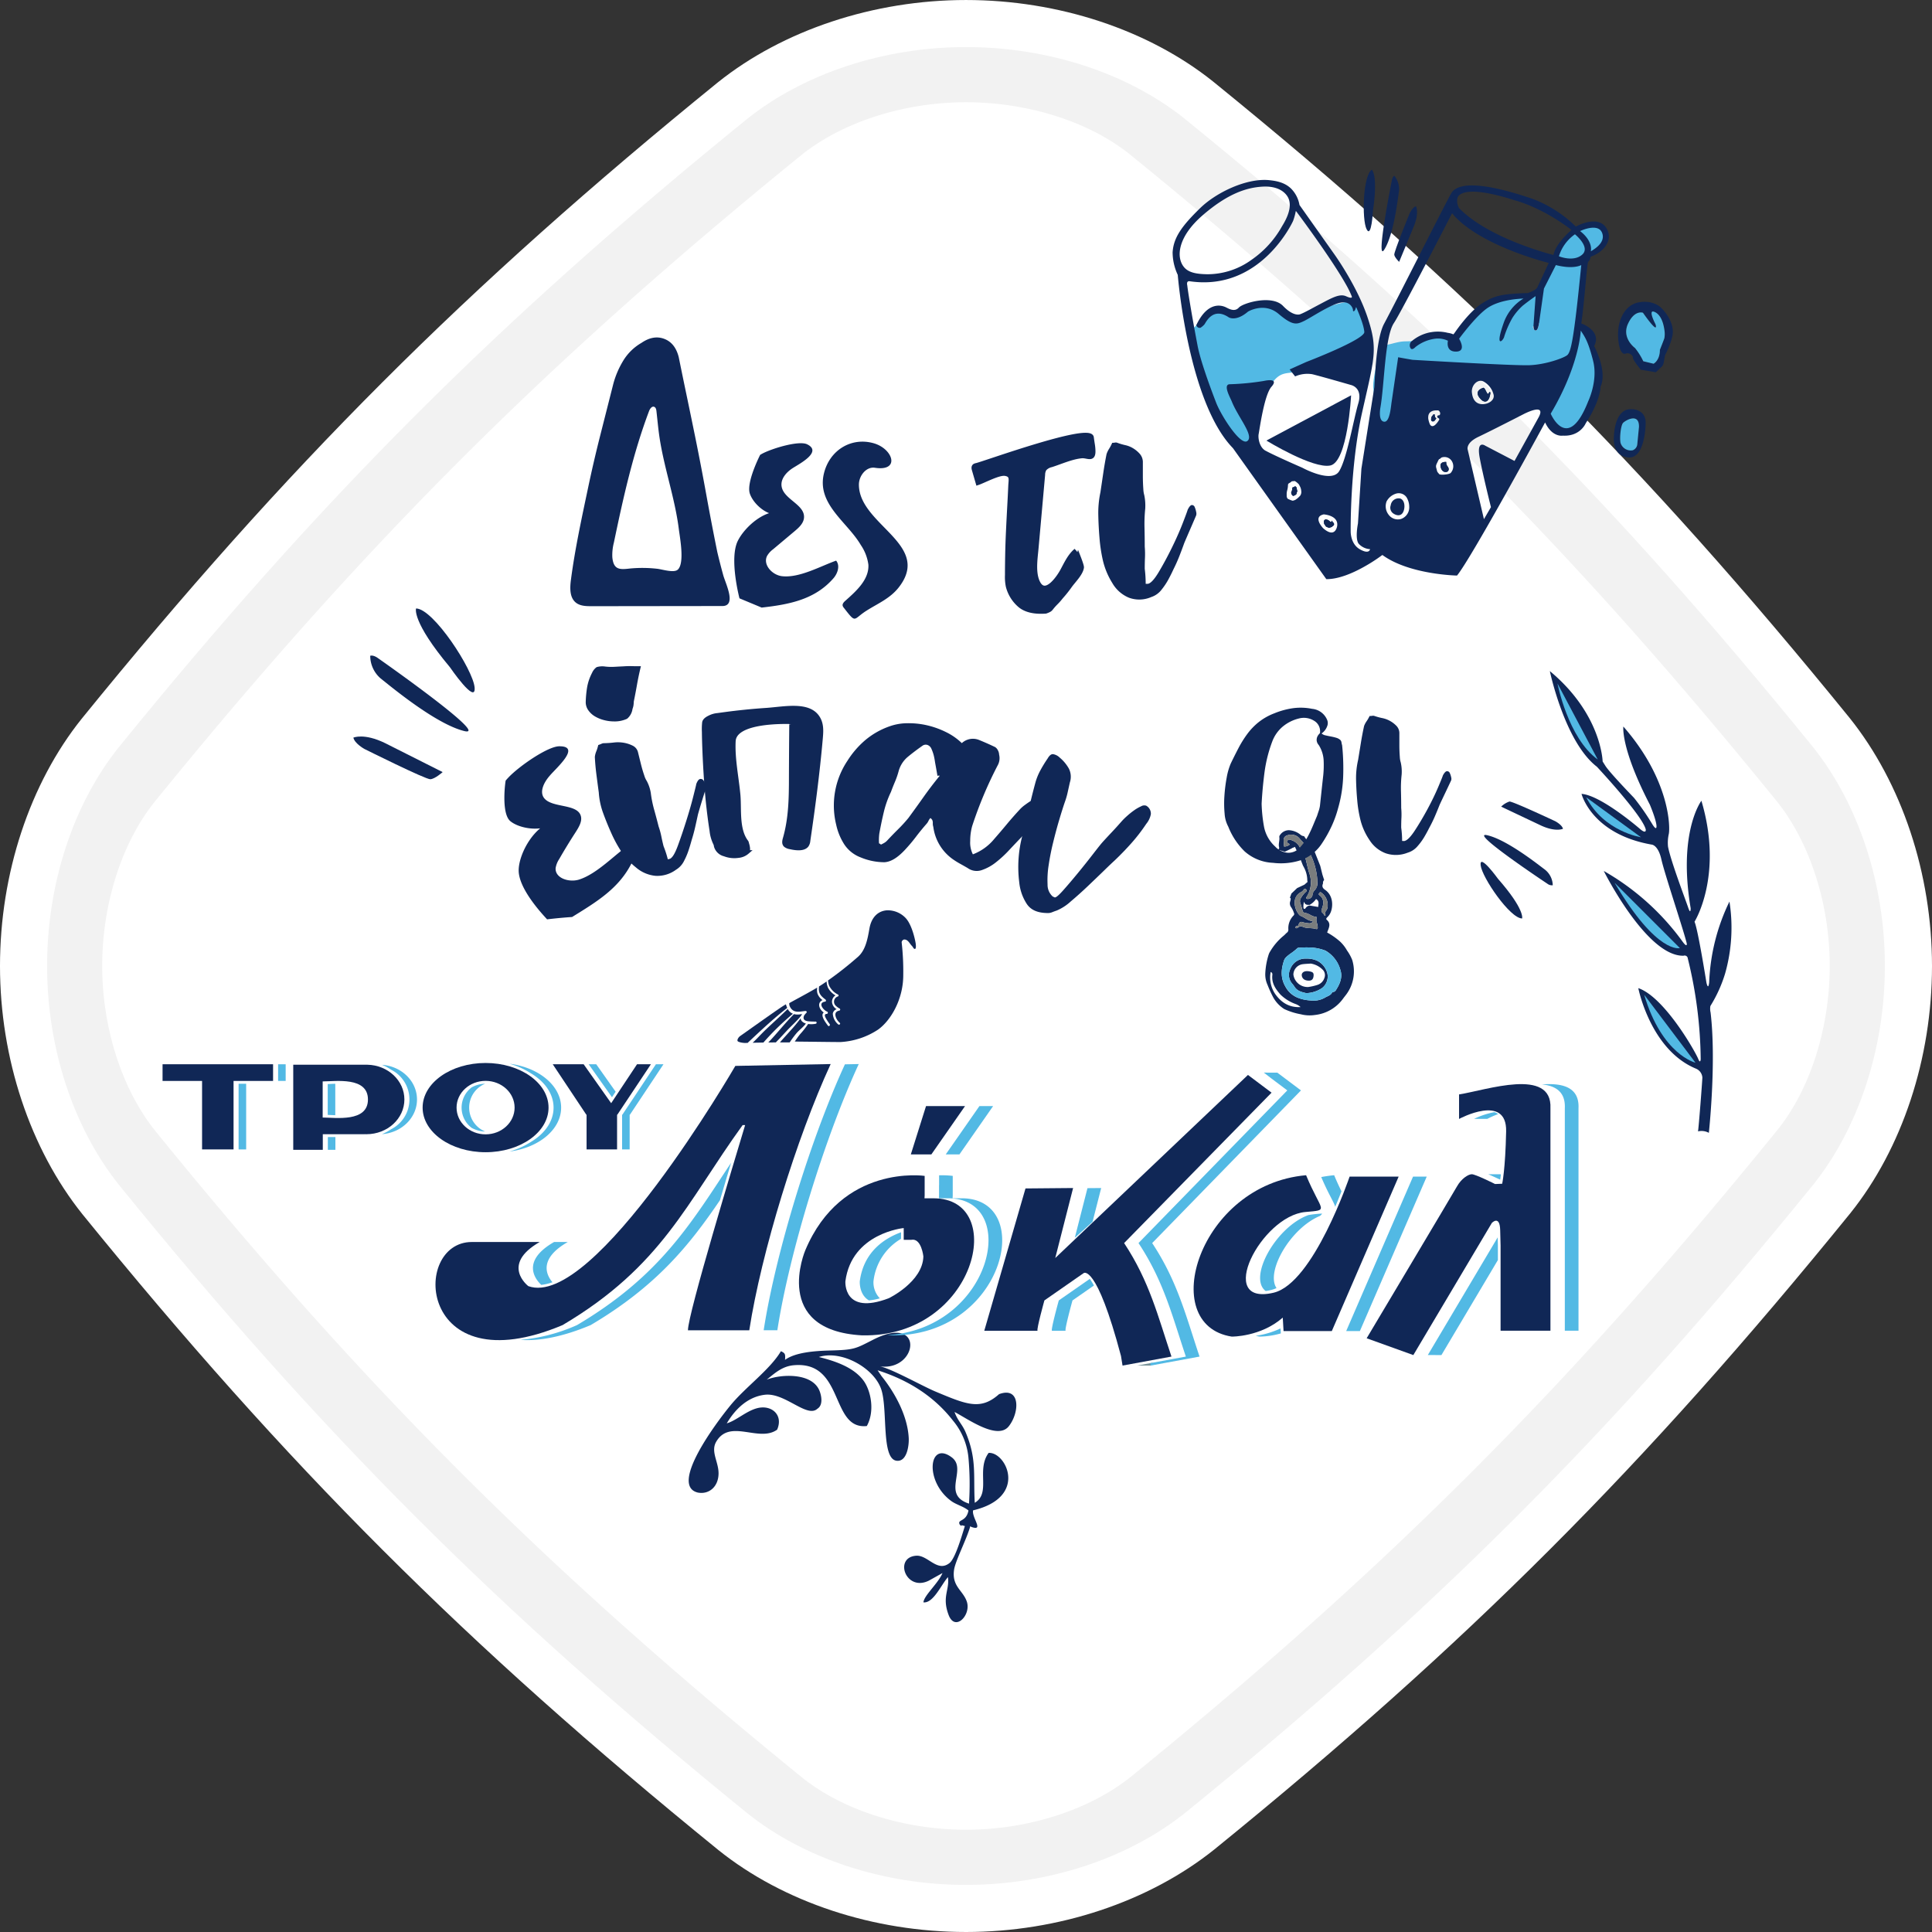 <svg xmlns="http://www.w3.org/2000/svg" width="566.64" height="566.638" viewBox="0 0 566.64 566.638">
    <rect x="0" y="0" width="566.64" height="566.638" fill="#333333" stroke="none"/>
    <g id="centered-rhombus_2"  transform="translate(-172.217 -49.12)">
        <g id="Group_12158" transform="translate(172.217 49.12)">
            <g id="Group_12157">
                <g id="Group_12156">
                    <path id="Path_4442" d="M455.53,615.758c-27.1,0-53.519-8.747-72.536-23.972-74.166-60.231-126.521-112.548-186.6-186.541-15.355-19.169-24.178-45.717-24.178-72.806s8.733-53.526,23.96-72.521C256.4,185.738,308.717,133.391,382.731,73.3c19.146-15.339,45.725-24.176,72.8-24.176s53.51,8.724,72.528,23.951C602.269,133.323,654.6,185.663,714.665,259.648c15.347,19.146,24.192,45.7,24.192,72.792s-8.732,53.518-23.973,72.528c-60.193,74.151-112.5,126.5-186.547,186.608-19.161,15.339-45.725,24.183-72.806,24.183Z" transform="translate(-172.217 -49.12)" fill="#fff"/>
                </g>
            </g>
            <path id="Path_4443" d="M453.827,600.249c-24.1,0-47.474-7.681-64.151-21.037-73.218-59.435-124.868-111.09-184.151-184.13-13.463-16.765-21.2-40.251-21.2-64.345,0-24.109,7.666-47.474,21.014-64.141,59.428-73.2,111.068-124.861,184.138-184.175,16.788-13.455,40.265-21.2,64.352-21.2,24.116,0,47.473,7.674,64.171,21.038,73.2,59.442,124.838,111.075,184.145,184.129,13.463,16.788,21.189,40.259,21.189,64.353s-7.675,47.466-21.023,64.149C642.919,468.045,591.286,519.7,518.2,579.046c-16.788,13.44-40.258,21.2-64.374,21.2Z" transform="translate(-170.514 -47.418)" fill="#f2f2f2"/>
            <path id="Path_4444" d="M451.833,582.066c-18.011,0-35.919-5.655-47.866-15.154-75.534-61.323-128.826-114.583-189.959-189.866v-.016c-9.705-12.1-15.517-30.162-15.517-48.289s5.725-36.076,15.281-48.016h-.016c61.3-75.447,114.536-128.7,189.787-189.818,12.1-9.713,30.17-15.5,48.29-15.5,18.019,0,35.863,5.616,47.8,15.077,75.6,61.384,128.89,114.662,190.022,189.959,9.722,12.112,15.51,30.17,15.51,48.3,0,18.064-5.663,35.934-15.148,47.85l.047-.048-.047.048a.532.532,0,0,1-.119.148c-61.243,75.432-114.456,128.678-189.739,189.818-12.127,9.721-30.185,15.509-48.329,15.509Z" transform="translate(-168.52 -45.421)" fill="#fff"/>
        </g>
        <g id="Group_12159" transform="translate(516.115 98.882)">
            <path id="Path_4445" d="M534.3,149.077c-.309,4.46-.625,8.617-.782,13.05-.129,3.651.185,4.1-3.289,6.428-3.989,2.676-5.459-1.331-4.8-4.581.027-.138.068-8.3-.069-8.818-.5-1.872,1.274-9.79,2.571-11.891.785-1.27,1.188-1.008,2.927-1.475,3.634-.973,3.452-.5,6.708-.8,2.425-.221,4.792-1.541,7.215-1.47,2.043.058,4.5,1.783,5.837-.485.854-1.452.444-1.808,2.324-3.438,1.4-1.214,3.48-4.435,5-5.195a8.409,8.409,0,0,1,2.822-1.211c2.609-.582,4.606-2.1,7.247-1.111.686.254,5.078-.787,5.822-1.926.526-.8,1.266-.812,1.894-2.819.984-3.155.452-3.626,2.509-6.884.935-1.482,1.58-3.323,3.038-4.926.679-.748,2.318-2.779,3.283-3.116a18.011,18.011,0,0,1,3.171-1.383c3.31-.889,5.353.46,5.844,3.844.407,2.81-7.306,3.98-6.447,8.433.315,1.646-1.177,12.425-1.77,14.427-.811,2.727.21,2.317,1.968,4.409,1.856,2.214,4.184,9.56,4.038,12.216-.333,6.061-.4,9.2-4.338,14.09-1.647,2.041-3.465,2.441-5.988,2.973-1.146.242-4.028-2.2-4.445-3.76-1.093-4.08-1.031-6.426-6.261-5.363-2.466.5-7.821,2.889-10.137,3.962-.137.062-2.724,1.069-2.562.751,1.81-3.558,6.03-4.079,5.989-6.047-.051-2.481-1.981-3.711-4.06-5.011-3.5-2.194-11.331.333-15.084.937-3.781.606-7.636-1.664-10.706-3.623-.144-.09.529-.2.528-.183" transform="translate(-466.433 -90.771)" fill="#52b9e4" fill-rule="evenodd"/>
            <path id="Path_4446" d="M494.356,152.872c.582,5.174,1.716,7.782,2.726,12.476.478,2.216-1.7,6.915-3.477,6.145-2.824-1.23-4.794-5.012-5.679-7.838-1.186-3.787-2.949-5.125-4.2-8.222-1.8-4.429-2.885-10.308-4.618-14.42-.583-1.383-1.1-5.425.235-6.731,2.408-2.354,2.053-3.146,5.572-4.088,4.635-1.242,3.041-.068,5.877-.391,1.776-.205,5.717-1.832,7.7-1.907,1.729-.066,1.646-.561,3.589.18,2.578.983,4.669,3.223,6.673,3.6.911.172,4.9-1.158,5.7-1.7,2.288-1.518,7.76-2.931,10.6-3.369,3.017-.465,3.494,3.463,4.556,5.254.8,1.345,1.056,7.743-.319,8.558a44.719,44.719,0,0,1-4.94,1.98c-1.924,1.351,2.124,2.553-3.2,2.061-2.774-.253-9.234,2.247-12.084,2.852-2.434.513-4.4-.083-6.7,3.048-.536.73-6.664,1.045-7.041,1.5,0,0-1,.773-.978,1.013" transform="translate(-473.016 -87.983)" fill="#52b9e4" fill-rule="evenodd"/>
            <path id="Path_4447" d="M588.281,137.517h0c.436,5.372,2.206,4.378,2.206,4.378,1.1-.384,2.2.61,2.11,1.207s2.311,3.525,2.311,3.525l4.4.757,1.843-1.74c.7-.791.544-2.67,1.037-3.625a22.241,22.241,0,0,0,2-5.311c.861-4.473-3.408-8.319-3.408-8.319-.287-.284-2.463-2.24-6.484-1.51s-6.435,5.27-6.01,10.638m2.862-4.321c1.913-4.2,4.4-3.272,4.4-3.272,4.935,7,3.678,3.362,3.678,3.362-2.1-4.157-.675-3.718-.675-3.718s2.572.25,3.29,5.416a7.3,7.3,0,0,1,0,2.369c-.091.362-1.323,3.443-1.323,3.443,0,3.136-1.848,4.079-1.848,4.079l-3.021-.727a19.247,19.247,0,0,0-2.426-3.882S589.24,137.39,591.143,133.2Z" transform="translate(-457.574 -87.962)" fill="#102756" fill-rule="evenodd"/>
            <path id="Path_4448" d="M587.19,162.211h0s-.809,5.786,4.209,6.266,5.089-10.03,5.089-10.03c.066-4.231-4.091-4.117-4.091-4.117-5.109-.318-5.207,7.881-5.207,7.881m2.661-3.855c.647-.716,4.746-3.122,4.678,1.136l-.5,5.137a2.065,2.065,0,0,1-1.341,1.736,3.123,3.123,0,0,1-3.573-2.181C588.814,162.637,589.212,159.064,589.851,158.357Z" transform="translate(-457.728 -84.078)" fill="#102756" fill-rule="evenodd"/>
            <path id="Path_4449" d="M537.065,102.143s1,1.816-.549,5.7l-4.384,10.617s-1.312-1.259-1.433-2.085,4.5-12.126,4.5-12.126.829-1.807,1.862-2.11" transform="translate(-465.671 -91.42)" fill="#102756" fill-rule="evenodd"/>
            <path id="Path_4450" d="M531.166,94.328a5.936,5.936,0,0,1,1.379,4.429c-.358,2.507-1.547,12.793-4.286,17.168s2.215-20.376,2.215-20.376.148-.964.691-1.222" transform="translate(-466.13 -92.52)" fill="#102756" fill-rule="evenodd"/>
            <path id="Path_4451" d="M525.226,92.743s1.89,1.47.326,12.085c0,0-.423,8.236-1.863,5.378s-1.085-15.8,1.536-17.463" transform="translate(-466.775 -92.743)" fill="#102756" fill-rule="evenodd"/>
            <path id="Path_4452" d="M568.172,132.1l-1.8,1.118c-.047.463.413,1.263.974,1.084s.83-2.2.83-2.2" transform="translate(-460.652 -87.204)" fill="#fff" fill-rule="evenodd"/>
            <path id="Path_4453" d="M553.309,152.419s1.987,1.835,2.564-1.952c0,0-.021-.959-.485-.047s-.931-1.619-1.573-1.6c0,0-3.422.872-.506,3.6" transform="translate(-462.654 -84.852)" fill="#fff" fill-rule="evenodd"/>
            <path id="Path_4454" d="M540.188,157.007c-.089.548.268.787.642.708s.277-.115.674-.578-.062-.364-.154-.671a3.189,3.189,0,0,1-.128-.679.069.069,0,0,1,0,.021.442.442,0,0,1-.022-.1c-.035-.168-.075-.04-.267-.024s-.06.035-.363.374-.3.4-.379.948" transform="translate(-464.337 -83.895)" fill="#fff" fill-rule="evenodd"/>
            <path id="Path_4455" d="M542.6,169.17c.235,1.452,1.118,1.793,1.759,1.653s.862-.919.325-1.595a1.824,1.824,0,0,1-.413-1.335s-1.9-.184-1.671,1.276" transform="translate(-463.998 -82.169)" fill="#fff" fill-rule="evenodd"/>
            <path id="Path_4456" d="M529.807,179.331a2.49,2.49,0,0,0,.662,2.317c1.01.738,2.315.94,2.975-.3s.314-.948-.1-1.4a1.227,1.227,0,0,1-.245-1.555c.311-.73.432-1.266-.232-1.344,0,0-4.144-.372-3.056,2.285" transform="translate(-465.822 -80.882)" fill="#fff" fill-rule="evenodd"/>
            <path id="Path_4457" d="M512.616,183.43c.05.509.049.535.287.849s.138.386.478.559a4.442,4.442,0,0,0,.662.262s-.026.129.44-.076.221.038.554-.258.505-.342.521-.521a.737.737,0,0,0-.065-.524c-.1-.141-.126-.04-.233-.181a.6.6,0,0,1-.143-.226l-.1-.311c-.043.153-.336.481-.384.449s-.323-.245-.554-.435a1.752,1.752,0,0,0-.909-.352c-.143.027-.2-.018-.342.181s-.266.076-.214.584" transform="translate(-468.217 -80.09)" fill="#fff" fill-rule="evenodd"/>
            <path id="Path_4458" d="M504.209,175.923a1.149,1.149,0,0,0,.345.892c.274.31.324.086.542.052s.2-.08.486-.282.17-.488.33-.762.006-.367-.076-.994-.367-.489-.475-.72a1.13,1.13,0,0,1-.505.31c-.359.12-.253.024-.325.283s0,.171-.046.469a4.244,4.244,0,0,1-.275.751" transform="translate(-469.4 -81.293)" fill="#fff" fill-rule="evenodd"/>
            <path id="Path_4459" d="M553.309,152.419s1.987,1.835,2.564-1.952c0,0-.021-.959-.485-.047s-.931-1.619-1.573-1.6c0,0-3.422.872-.506,3.6" transform="translate(-462.654 -84.852)" fill="#102756" fill-rule="evenodd"/>
            <path id="Path_4460" d="M540.188,157.007c-.089.548.268.787.642.708s.277-.115.674-.578-.062-.364-.154-.671a3.189,3.189,0,0,1-.128-.679.069.069,0,0,1,0,.021.442.442,0,0,1-.022-.1c-.035-.168-.075-.04-.267-.024s-.06.035-.363.374-.3.4-.379.948" transform="translate(-464.337 -83.895)" fill="#102756" fill-rule="evenodd"/>
            <path id="Path_4461" d="M542.6,169.17c.235,1.452,1.118,1.793,1.759,1.653s.862-.919.325-1.595a1.824,1.824,0,0,1-.413-1.335s-1.9-.184-1.671,1.276" transform="translate(-463.998 -82.169)" fill="#102756" fill-rule="evenodd"/>
            <path id="Path_4462" d="M512.616,183.43c.05.509.049.535.287.849s.138.386.478.559a4.442,4.442,0,0,0,.662.262s-.026.129.44-.076.221.038.554-.258.505-.342.521-.521a.737.737,0,0,0-.065-.524c-.1-.141-.126-.04-.233-.181a.6.6,0,0,1-.143-.226l-.1-.311c-.043.153-.336.481-.384.449s-.323-.245-.554-.435a1.752,1.752,0,0,0-.909-.352c-.143.027-.2-.018-.342.181s-.266.076-.214.584" transform="translate(-468.217 -80.09)" fill="#102756" fill-rule="evenodd"/>
            <path id="Path_4463" d="M504.209,175.923a1.149,1.149,0,0,0,.345.892c.274.31.324.086.542.052s.2-.08.486-.282.17-.488.33-.762.006-.367-.076-.994-.367-.489-.475-.72a1.13,1.13,0,0,1-.505.31c-.359.12-.253.024-.325.283s0,.171-.046.469a4.244,4.244,0,0,1-.275.751" transform="translate(-469.4 -81.293)" fill="#102756" fill-rule="evenodd"/>
            <path id="Path_4464" d="M504.854,174.419c-.359.121-.253.023-.324.287s0,.167-.047.464a4.258,4.258,0,0,1-.275.752,1.137,1.137,0,0,0,.349.891c.27.315.322.091.537.054s.2-.081.486-.283.17-.488.329-.762.007-.366-.075-.992-.367-.489-.475-.721a1.064,1.064,0,0,1-.505.31" transform="translate(-469.4 -81.293)" fill="#102756" fill-rule="evenodd"/>
            <path id="Path_4465" d="M515.122,183.314l-.1-.31c-.044.151-.338.481-.387.445a6.406,6.406,0,0,1-.548-.435,1.86,1.86,0,0,0-.913-.35c-.148.032-.2-.016-.348.184s-.261.075-.213.586.051.53.29.84.133.387.477.561a3.926,3.926,0,0,0,.658.265s-.022.128.441-.074.225.035.557-.262.5-.338.522-.524a.741.741,0,0,0-.07-.518c-.1-.144-.125-.042-.234-.185a.568.568,0,0,1-.135-.222" transform="translate(-468.217 -80.09)" fill="#102756" fill-rule="evenodd"/>
            <path id="Path_4466" d="M601.019,109.659h0c-2.482-4.336-9.045-.592-9.045-.592a36.351,36.351,0,0,0-12.657-8.122c-16.847-5.745-22.3-4.2-23.83-1.735-1.2,1.912-15.675,30.755-19.754,38.365-2.019,3.773-2.552,12.721-2.852,18.556l-3.8,23.959-1.008,16.054s-.921,4.417.2,5.923a4.894,4.894,0,0,0,3.348,1.608s-.168,1.638-2.982.041-2.7-5.259-2.7-5.259-.251-18.865,3.357-34.907,4.7-18.5,1.592-27.856-9.836-18.645-9.836-18.645L510.923,102.73a8.993,8.993,0,0,0-2.461-4.8c-1.963-1.918-4.582-2.287-6.4-2.478-6.537-.675-15.459,3.52-20.25,8.18-5.369,5.23-7.829,8.626-8.1,12.991a15.739,15.739,0,0,0,1.508,6.608s2.969,37.266,16.189,50.82l27.382,38.417c3.547.039,7.65-1.729,10.877-3.516a48.812,48.812,0,0,0,5.567-3.576c7.9,5.789,21.89,6.038,21.89,6.038,4.278-5.2,25.831-44.9,25.831-44.9l.083.157c2.079,4.278,5.1,3.707,5.1,3.707,5.167.287,6.747-3.647,6.747-3.647,4.436-6.831,4.337-10.723,4.337-10.723,2.1-4.549-1.868-11.894-1.868-11.894,2.341-4.583-3.779-6.636-3.779-6.636.945-6.346,1.768-19.1,2.091-18.126a2.907,2.907,0,0,0,.655-1.467c3.22-1.024,6.84-4.485,4.7-8.235m-118.507-3.9h0c7.371-6.38,12.849-8.082,17.337-8.387,4.822-.33,6.811,1.685,7.561,2.889.9,1.436,1.287,4.067-1.579,8.663a29.244,29.244,0,0,1-8.981,9.895,22.049,22.049,0,0,1-12.972,4.233c-3.011-.056-5.49-.406-6.875-2.151C474.64,117.935,475.312,111.992,482.512,105.756Zm28.937,80.976h0a1.917,1.917,0,0,1-.269,1.19,6.375,6.375,0,0,1-1.453,1.283,3,3,0,0,1-.817.267,7.5,7.5,0,0,1-1.452-.586,1.33,1.33,0,0,1-.283-1.02,4,4,0,0,1,.141-1.441,6.2,6.2,0,0,0,.228-1.538c.05-.325.009-.384.537-.675s.4-.422.725-.448l.734-.07a5.065,5.065,0,0,1,1.181.958c.138.2.458.867.458.867A3.493,3.493,0,0,1,511.449,186.733Zm-10.475-11.927h0c2.879,1.564,10.768,4.987,10.768,4.987s8.53,4.685,10.806,1.038,4.224-15.188,5.621-19.9-2.182-5.409-2.182-5.409-8.914-2.578-11.354-3.158a8.959,8.959,0,0,0-4.992.649l-1.611-2.042,4.883-2.194s17.155-6.569,17.022-8.788-2.066-6.529-2.3-7.1-.162.558-.632.918-.391-.335-.391-.335a2.731,2.731,0,0,0-2.975-2.165c-2.684-.034-9.244,4.434-11.379,5.457s-3.29,1.461-7.477-2.091-8.955-.664-8.955-.664c-3.585,3.064-5.677,1.668-5.677,1.668-4.663-3.128-6.679,1.526-7.093,2.066a5.3,5.3,0,0,1-1.148.989.945.945,0,0,1-.893-.177,1.219,1.219,0,0,1-.368-.57c3.5-7.393,7.765-5.72,8.807-5.183s2.545,1.295,3.7.007,9.654-3.876,12.937-.47,5.134,2.4,5.134,2.4c1.336-.522,3.491-1.758,5.731-2.932,3.432-1.808,5.739-3.144,7.628-2.3,2.208,1,1.639-.047,1.639-.047a26.263,26.263,0,0,0-1.645-3.364c-4.38-7.824-14.455-21.279-14.455-21.279s-.354-.546-.34-.03a17.1,17.1,0,0,1-.737,2.624s-9.348,20.738-30.275,17.7c-1.229-.185-.721,1.263-.737,1.389s.78,5.838,3,17.512c.809,4.235,3.412,11.447,5.437,16.7,1.425,3.705,7.131,12.711,9.141,11.26,2.107-1.527-2.692-6.936-4.55-11.611-.473-1.181-2.734-5.093-.505-5.052a76.04,76.04,0,0,0,9.873-.957c1.34-.3,4.378-.7,2.253,1.719s-3.5,12.679-3.734,13.812S499.129,173.8,500.973,174.805Zm21.014,21.974h0s-.443,3.95-4.092.793c0,0-3.266-3.347.134-4.094C518.029,193.478,522.347,193.723,521.988,196.779Zm35.253-95.993h0s.208-4.748,16.773.564c0,0,7.61,1.826,16.53,8.58l.116.116-.147.2s-4.492,3.772-5.1,7.15c0,0-18.752-4.607-27.668-13.718A4.1,4.1,0,0,1,557.24,100.786Zm-14.131,90.55h0a3.59,3.59,0,0,1-2.382,3.479,3.358,3.358,0,0,1-3.695-1.278,4.011,4.011,0,0,1-.571-3.853,4.7,4.7,0,0,1,2.641-2.248,2.775,2.775,0,0,1,3.219,1.036A5.35,5.35,0,0,1,543.109,191.337Zm12.246-10.124h0c-.183.472-2.125.681-2.873.608s-.574-.2-.909-.548-.293-.568-.527-1.37.081-1.156.481-2.043.443-.408.963-1.016a2.527,2.527,0,0,1,3.055.931A2.885,2.885,0,0,1,555.355,181.213Zm-3.6-16.8h0c.443.062.5-.6.367-.857s-.285-.691-.937-.57c0,0-3.827-.351-2.035,4.037,0,0,.773,1.915,2.725-1.262,0,0,.219-.34-.312-.559A.407.407,0,0,1,551.755,164.417Zm29.38.456h0l-7.151,12.94-8.612-4.491s-2.58-1.792-1.606,3.508c.983,5.316,3.306,14.528,3.306,14.528l-2.057,3.527-4.748-20.333s-.761-1.965,3.145-3.82,13.211-6.638,13.211-6.638S583.322,160.561,581.135,164.873Zm-19.65-7.174h0c.149,1.717.9,3.267,2.758,3.448s3.973-1.052,3.617-2.734a6.075,6.075,0,0,0-2.9-3.861C563.342,153.607,561.293,155.46,561.485,157.7Zm35.546-9.285h0c-1.5-5.817-2.385-6.914-3.618-8.835,0,0-.335,10.065-8.815,24.371,0,0,5,11.7,11-3.643C595.6,160.307,598.538,154.23,597.031,148.414Zm-7.662-1.576h0c-1.111.835-6.232,2.711-11.023,2.894s-34.258-1.579-34.258-1.579-2.74-.461-4.229-.759l-1.953,13.338c-.2,1.389-.531,5.681-2.111,5.575-1.873-.115-1.165-4.028-1.165-4.028,1.217-6.752,1.281-20.885,3.986-24.921,2.142-3.188,17.055-32.2,17.055-32.2,7.846,9.554,28.353,14.577,28.353,14.577l-3.042,6.517a5.768,5.768,0,0,1-.412.829c-.438.686-2.662,1.493-2.662,1.493l-1.712.05c-5.963.308-8.05.664-11.7,2.958-3.5,2.2-7.194,7.361-8.139,8.747l-.307.358a5.815,5.815,0,0,0-1.628-.446,11.909,11.909,0,0,0-10.441,2.316,1.619,1.619,0,0,0-.448,2.239c.228.327.688.341,1.437-.427a11.789,11.789,0,0,1,5.847-2.424,6.739,6.739,0,0,1,3.642.619s-.8,3.226,2.4,3.177.869-3.768.869-3.768,5-6.836,8.471-9.113c3.889-2.556,10.016-2.633,10.415-2.685a13.666,13.666,0,0,0-5.648,6.71c-2.993,8.257-.242,5.713.013,4.41a28.327,28.327,0,0,1,2.386-5.439,17.317,17.317,0,0,1,3.008-3.567c2.043-1.631,3.8-2.815,3.8-2.815l-.614,8.48c-.074,1.226.249,1.7.813,1.522s.826-2.2.826-2.2l1.422-10.034,3.493-6.88.148.041c5.114,1.27,7.3-.039,7.3-.039C591.35,142.883,590.484,146,589.369,146.837Zm4.44-29.517h0c2.579-2.213-2.1-5.984-2.1-5.984a12.217,12.217,0,0,0-4.7,6.446S591.229,119.533,593.808,117.32Zm2.554-1s.809-2.842-3.141-5.931c0,0,5.232-2.529,6.442.51S596.847,115.98,596.363,116.318Z" transform="translate(-473.692 -92.371)" fill="#102756" fill-rule="evenodd"/>
            <path id="Path_4467" d="M555.874,150.467s-.026-.956-.485-.046-.93-1.62-1.573-1.6c0,0-3.421.87-.507,3.6,0,0,1.987,1.835,2.564-1.952" transform="translate(-462.654 -84.852)" fill="#102756" fill-rule="evenodd"/>
            <path id="Path_4468" d="M532.562,177.292a2.34,2.34,0,0,0-2.765,2.01,2.051,2.051,0,0,0,.662,2.318c1.011.738,2.32.94,2.97-.3s.59-3.548-.867-4.024" transform="translate(-465.812 -80.855)" fill="#102756" fill-rule="evenodd"/>
            <path id="Path_4469" d="M541.219,155.787l0,.019a.283.283,0,0,1-.026-.1c-.035-.168-.072-.04-.268-.024s-.056.035-.358.372-.3.4-.382.95.269.787.642.708.278-.122.673-.578c.4-.476-.058-.365-.155-.67a3.6,3.6,0,0,1-.128-.68" transform="translate(-464.337 -83.895)" fill="#102756" fill-rule="evenodd"/>
            <path id="Path_4470" d="M544.274,167.894s-1.9-.184-1.671,1.276,1.124,1.792,1.758,1.653.867-.922.325-1.594a1.829,1.829,0,0,1-.412-1.336" transform="translate(-463.998 -82.169)" fill="#102756" fill-rule="evenodd"/>
            <path id="Path_4471" d="M497.823,164.031l24.844-13.269s-1,19.5-6.083,20.577-18.76-7.309-18.76-7.309" transform="translate(-470.297 -84.579)" fill="#102756" fill-rule="evenodd"/>
            <path id="Path_4472" d="M593.8,164.3l.5-5.137c.068-4.258-4.031-1.853-4.678-1.136s-1.037,4.28-.732,5.828a3.123,3.123,0,0,0,3.573,2.181A2.065,2.065,0,0,0,593.8,164.3" transform="translate(-457.497 -83.744)" fill="#52b9e4" fill-rule="evenodd"/>
            <path id="Path_4473" d="M595.345,143.8l3.021.727s1.851-.943,1.848-4.079c0,0,1.232-3.081,1.323-3.443a7.305,7.305,0,0,0,0-2.369c-.717-5.166-3.29-5.416-3.29-5.416s-1.421-.439.675,3.718c0,0,1.257,3.639-3.678-3.362,0,0-2.487-.932-4.4,3.272s2.072,7.071,2.072,7.071a19.248,19.248,0,0,1,2.426,3.882" transform="translate(-457.279 -87.612)" fill="#52b9e4" fill-rule="evenodd"/>
        </g>
        <path id="Path_4474" d="M431.887,448.495l.151.148c.014.007.1.07.116.076,3.94,1.434.054-2.781.55-4.846,16.293-3.877,9.649-17.217,4.551-16.845-3.679,4.987.759,11.771-4.063,14.63-.464-8.057.671-12.776-2.7-20.73-1-2.346-2.281-3.274-3.238-5.909,3.789,1.943,12.6,8.4,15.923,4.183,3.221-4.088,3.424-11.748-2.862-9.405-5.413,4.815-9.49,3.065-18.637-.762-3.862-1.616-12.933-6.729-16.272-7.384,11.174,1.426,13.125-15.52-1.945-7.863-5.226,2.653-5.462,3.023-12.639,3.2-4.753.12-10.27.573-13.267,2.737a.5.5,0,0,1,.009-.275,1.054,1.054,0,0,0,.014-.271c.041-1.17-.086-1.443-1.238-1.984-3.208,5.4-10.39,10.53-14.751,15.822-4.05,4.915-18.083,23.567-9.643,25.638,3.278.639,6.093-1.689,6.1-5.653,0-3.373-2.362-6.36-.7-9.231,4-6.909,12.526.275,17.875-3.556,1.915-4.347-1.673-7.4-5.863-6.3-3.223.845-6.066,3.606-8.9,4.442,2.47-4.186,6.156-7.776,11.144-8.382,5.905-.716,12.38,6.945,15.444,4.093,1.732-1.083,1.173-3.845.618-5.234-2.2-5.5-11.559-4.879-15.5-3.283,2.356-1.881,4.513-3.938,7.98-4.241,14.894-1.3,10.606,18.979,21.385,17.834,2.442-4.4,1.175-10.491-1.027-13.4-2.812-3.715-7.874-5.574-13.036-6.841,6.688-2.161,16.421,3.327,18.366,9.7,1.849,6.057-.066,20.074,4.38,20.714,3.1.449,3.715-4.481,3.612-6.617-.317-6.487-4.008-13.285-7.994-18.221l-1.135-1.681c9.794,3.105,17,8.214,22.066,14.707a19.88,19.88,0,0,1,4.571,10.845,86.068,86.068,0,0,1,.165,13.555c-8.222-2.694-.386-10.062-5.043-13.563-6.736-5.067-8.139,7-.136,12.814,1.5,1.085,3.659,1.587,5.023,2.767-.655,3.48-3.369,2.477-2.561,4.126,1.263,1.135-.11.019.8.246.035.007.162.03.193.039l.519.145c-.8,2.48-2.761,9.471-4.506,10.847-3.626,2.861-6.337-2.4-9.788-2.145-6.632.5-3.027,10.673,3.745,7.3l3.98-2.22c-1.233,3.032-5.429,6.565-5.588,8.6,2.888.317,5.213-5.167,7.187-7.4.541,3.768-1.845,5.767.222,11.154,1.884,4.905,6.663-.041,5.308-4-1.13-3.308-4.475-4.454-3.723-9.361.407-2.652,3.71-8.976,4.766-12.776" transform="translate(24.917 48.22)" fill="#102756" fill-rule="evenodd"/>
        <g id="Group_12160" transform="translate(275.856 227.575)">
            <path id="Path_4475" d="M263.071,238.819s3.1-1.417,9.3,1.6l16.886,8.505s-2.228,2-3.6,2.094-19.351-8.884-19.351-8.884-2.864-1.587-3.234-3.318" transform="translate(-263.071 -200.928)" fill="#102756" fill-rule="evenodd"/>
            <path id="Path_4476" d="M267.41,217.731a8.762,8.762,0,0,0,3.078,6.673c3.217,2.54,16.053,13.259,24.407,15.386s-25.245-21.382-25.245-21.382-1.25-.967-2.239-.678" transform="translate(-262.461 -203.856)" fill="#102756" fill-rule="evenodd"/>
            <path id="Path_4477" d="M279.2,205.561s-1.391,3.693,9.935,17.244c0,0,7.676,11.2,7.238,5.948s-12.062-23.105-17.172-23.192" transform="translate(-260.81 -205.561)" fill="#102756" fill-rule="evenodd"/>
        </g>
        <g id="Group_12161" transform="translate(219.895 316.092)">
            <path id="Path_4478" d="M306,403.6c5.4.379,12.218-.8,20.625-4.336,19.218-11.367,28.888-23.328,37.928-36.639,1.153-3.9,2.268-7.647,3.261-10.969-11.831,17.849-20.853,33.2-45.2,47.608A52.009,52.009,0,0,1,306,403.6m9.418-16.907c-1.786-2.108-4.147-6.841,4.491-11.8H315.9c-9.954,5.717-5.3,11.132-3.759,12.573A13.565,13.565,0,0,0,315.422,386.693ZM405.254,322.7l-4.052.079c-9.961,21.588-20.329,55.266-23.834,78h4.014C384.894,378.017,395.281,344.285,405.254,322.7Z" transform="translate(-201.068 -277.595)" fill="#52b9e4" fill-rule="evenodd"/>
            <path id="Path_4479" d="M401.32,388.551c.091.025.185.05.282.072l-.282.043Zm4.056-18.621a16.574,16.574,0,0,0-8.083,12.448,6.745,6.745,0,0,0,1.865,5.011,17.092,17.092,0,0,1-3.194.606c-2.97-1.74-2.685-5.617-2.685-5.617,1.155-8.8,7.475-12.685,12.1-14.367Zm5.009-2.257c-.492.156-1.013.338-1.551.549V367.03c.959-.2,1.551-.253,1.551-.253Zm10.157-10.432v-5.762a25.872,25.872,0,0,0-4-.167V354.2h-.016v3.045l-.049.8h2.653c21.394,0,13.034,38.3-17.842,40.144.3.022.591.044.9.062,33.413.656,43.06-40.206,20.96-40.206h-2.652Z" transform="translate(-188.788 -273.57)" fill="#52b9e4" fill-rule="evenodd"/>
            <path id="Path_4480" d="M408.364,370.223v-3.446s-15.247,1.436-17.107,15.6c0,0-.744,10.143,12.737,4.976,0,0,9.947-4.784,10.134-12.249,0,0-.559-5.455-3.534-4.881Zm6.14-12.983v-5.762s-24.344-3.62-35.02,21.844c0,0-10.025,23.452,16.664,24.927,33.413.657,43.06-40.2,20.96-40.2h-2.652Z" transform="translate(-190.988 -273.57)" fill="#102756" fill-rule="evenodd"/>
            <path id="Path_4481" d="M521.611,396.993h4.014L545.23,351.7h-4.015Zm-15.866-.489c.542-.236,1.089-.5,1.637-.8l-.156-2.66a20.692,20.692,0,0,1-3.842,2.651h2.361Zm-10.662,1.881c.388.089.781.17,1.192.233a24.211,24.211,0,0,0,6.168-.94l-.086-1.459A25.856,25.856,0,0,1,495.082,398.384Zm15.409-35.4c-9.547,3.493-17.731,18.383-12.489,22.263.486-.068,1-.164,1.546-.293a8.887,8.887,0,0,0,1.63-.57c-3.241-4.775,4.031-17.527,12.732-21.163a2.379,2.379,0,0,0,.643-.679A27.843,27.843,0,0,0,510.491,362.983Zm7.593-11.7a36.93,36.93,0,0,0-3.788.54c2.174,5.125,3.829,7.529,4.08,8.728.722-1.688,1.347-3.235,1.857-4.546C519.607,354.742,518.877,353.191,518.083,351.283Z" transform="translate(-174.462 -273.573)" fill="#52b9e4" fill-rule="evenodd"/>
            <path id="Path_4482" d="M512.1,351.283c-31.442,2.767-43.929,43.89-21.809,47.334,0,0,8.469.115,14.965-5.569l.232,3.945h14.154L539.242,351.7H524.856S514.3,382.956,502.582,385.74c-17.277,4.081-3.677-22.488,9.282-23.667,7.247-.659,4.767.122.232-10.79" transform="translate(-176.71 -273.573)" fill="#102756" fill-rule="evenodd"/>
            <path id="Path_4483" d="M400.087,322.7l-27.96.544s-41.413,71.544-60.706,64.593c0,0-8.3-6.267,3.325-12.946h-19.9c-17.945,0-15.856,42.252,26.612,24.373,29.232-17.291,36.374-35.954,52.806-58.657H375c-3.031,10.082-16.807,55.483-16.769,60.176h17.986c3.512-22.766,13.9-56.5,23.872-78.083" transform="translate(-204.138 -277.595)" fill="#102756" fill-rule="evenodd"/>
            <path id="Path_4484" d="M468.547,400.333l.655-.858-4.656.86Z" transform="translate(-178.758 -266.791)" fill="#769198" fill-rule="evenodd"/>
            <path id="Path_4485" d="M453.107,358.789l4.023-.035-2.529,9.911-5.21,4.682ZM455,387.346l-6.286,4.376s-2.349,8.455-2.016,8.894h-4.014c-.337-.439,2.013-8.894,2.013-8.894l9.1-6.331A17.537,17.537,0,0,1,455,387.346Zm30.98,20.843L471.63,410.83l-.115-.717,10.449-1.923c-4-11.926-6.48-22.1-13.889-33.294l43.638-44.776-4.569-3.435-.013-.008-.152-.114,0,0-2.154-1.669,1.827.023h2.153v.007l6.918,5.2-43.637,44.776C479.5,386.091,481.98,396.263,485.978,408.189Z" transform="translate(-181.84 -277.287)" fill="#52b9e4" fill-rule="evenodd"/>
            <path id="Path_4486" d="M480.184,408.1l-14.347,2.641-.456-2.819c-7.244-27.3-10.947-24.3-10.947-24.3l-11.516,8.013s-2.349,8.455-2.013,8.894H425.286l12.089-41.739,13.962-.123L446.1,379.2l56.52-53.7,6.92,5.2-43.24,44.11c7.408,11.2,9.892,21.368,13.887,33.294" transform="translate(-184.283 -277.201)" fill="#102756" fill-rule="evenodd"/>
            <path id="Path_4487" d="M561.255,357.159s-5.8-2.911-6.845-2.871-3.015,1.278-4.291,3.529S523.6,402.4,523.6,402.4l13.69,4.928,23.036-38.766s2.32-2.409,2.437,2.109l.115,4.521v24.989H577.5V334.959c.587-12.121-18.836-5.315-26.8-4.077v7.192s14.039-7.615,13.807,3.647-1.161,15.359-1.161,15.359Z" transform="translate(-170.448 -276.868)" fill="#102756" fill-rule="evenodd"/>
            <path id="Path_4488" d="M556.761,338.052a26.241,26.241,0,0,1,3.2-1.4,4.327,4.327,0,0,0-1.1-.574,23.9,23.9,0,0,0-5.965,1.972Zm22.745,62.132h4.013V334.959c.3-6.249-4.712-7.468-10.734-7.011,4.065.392,6.953,2.227,6.721,7.011ZM539.33,407.31l3.983.022,16.565-27.877V375.2l-.063-2.39Zm21.425-52.973a1.779,1.779,0,0,0-.274-.048H557.05c.962.415,2.307,1.035,3.5,1.59C560.611,355.477,560.682,354.967,560.755,354.337Z" transform="translate(-168.235 -276.868)" fill="#52b9e4" fill-rule="evenodd"/>
            <path id="Path_4489" d="M415.38,347.679h4.015l9.877-14.173h-4.016Z" transform="translate(-185.677 -276.074)" fill="#52b9e4" fill-rule="evenodd"/>
            <path id="Path_4490" d="M412.422,347.68l9.877-14.173h-11.44L406.4,347.68Z" transform="translate(-186.94 -276.074)" fill="#102756" fill-rule="evenodd"/>
            <path id="Path_4491" d="M235.781,328.474v19.26h-2.218v-19.26Zm9.371-5.718h2.216v4.885h-2.216Z" transform="translate(-211.262 -277.587)" fill="#52b9e4" fill-rule="evenodd"/>
            <path id="Path_4492" d="M214.013,322.756h32.411v4.884H234.835v20.093H225.6V327.641h-11.59Z" transform="translate(-214.013 -277.587)" fill="#102756" fill-rule="evenodd"/>
            <path id="Path_4493" d="M323.575,322.756h2.216l5.688,8.048-1.073,1.62Zm12.015,14.786v10.192h-2.216V337.542h.081l9.836-14.786h2.216l-9.835,14.786h-.082Z" transform="translate(-198.596 -277.587)" fill="#52b9e4" fill-rule="evenodd"/>
            <path id="Path_4494" d="M333.2,337.542v10.192h-8.945V337.542h-.081l-9.837-14.785H323.4l8.069,11.417,7.583-11.417h4.066l-9.837,14.785H333.2Z" transform="translate(-199.896 -277.587)" fill="#102756" fill-rule="evenodd"/>
            <path id="Path_4495" d="M258.694,337.672v-9.218c-.794.018-1.551.059-2.216.091v9.036c.665.031,1.421.072,2.216.091m.035,6.414v3.74h-2.216v-3.74ZM272.376,322.9c5.751.39,10.285,4.79,10.285,10.162s-4.542,9.779-10.3,10.165a12.759,12.759,0,0,0,2.688-1.426,9.775,9.775,0,0,0,.006-17.474A12.761,12.761,0,0,0,272.376,322.9Z" transform="translate(-208.037 -277.567)" fill="#52b9e4" fill-rule="evenodd"/>
            <path id="Path_4496" d="M269.524,333.066c0,6.768-9.524,5.3-13.278,5.3v-10.6c3.754,0,13.278-1.467,13.278,5.3m-21.91-10.192h21.749v0c6.016.13,10.849,4.64,10.849,10.188,0,5.628-4.978,10.191-11.117,10.191-.177,0-.353,0-.528-.01v.01H256.281v4.574h-8.667Z" transform="translate(-209.285 -277.57)" fill="#102756" fill-rule="evenodd"/>
            <path id="Path_4497" d="M297.806,342.5a7.583,7.583,0,0,1,0-14.017,8.627,8.627,0,0,0-3.962,1.075,7.452,7.452,0,0,0,0,11.869,8.612,8.612,0,0,0,3.957,1.073m7.109-19.892c8.631,1.1,15.18,6.447,15.18,12.882s-6.549,11.785-15.18,12.884a23.206,23.206,0,0,0,6.355-2.848l.006-.006c4.036-2.4,6.6-6,6.6-10.03s-2.567-7.629-6.6-10.029l-.006,0A23.188,23.188,0,0,0,304.915,322.605Z" transform="translate(-203.194 -277.608)" fill="#52b9e4" fill-rule="evenodd"/>
            <path id="Path_4498" d="M299.343,327.671c4.7,0,8.512,3.51,8.512,7.841s-3.811,7.844-8.512,7.844-8.51-3.512-8.51-7.844,3.809-7.841,8.51-7.841m0-5.247c10.2,0,18.467,5.86,18.467,13.089S309.542,348.6,299.343,348.6s-18.465-5.861-18.465-13.091S289.145,322.424,299.343,322.424Z" transform="translate(-204.604 -277.634)" fill="#102756" fill-rule="evenodd"/>
            <path id="Path_4499" d="M375.156,310.395a1.81,1.81,0,0,0,.245,1.14,2.47,2.47,0,0,0,1.081,1.12c.957.471,2.165.185,3.382.043.248-.033.548.238.351.489a7.7,7.7,0,0,0-.665.767c-.27.536-.351,1.141.229,1.5a2.693,2.693,0,0,0,1.021.276,20.321,20.321,0,0,0,2.073.073.325.325,0,0,1,.06.638,6.48,6.48,0,0,1-2.247.071,25.473,25.473,0,0,1-2.307,2.933c-.674.813-1.015,1.346-1.616,2.211.749.02,1.365.033,1.691.035,2.812.019,10.816.14,11.827.113a22.262,22.262,0,0,0,10.9-3.634c3.768-2.684,7.417-8.923,7.4-16.018a75.3,75.3,0,0,0-.472-9.607.951.951,0,0,1,.72-.811c1.146-.035,1.6,1.18,2.216,1.8.494.5.484.835.829.95.168.058.565.074.359-1.511-.1-.821-1.012-5.382-2.872-7.453a7.22,7.22,0,0,0-5.592-2.343c-2.451.175-4.5,1.88-5.107,5.332-.533,3.057-1.12,6.235-3.254,8.209a103.682,103.682,0,0,1-8.894,7.031,6.02,6.02,0,0,0,.343,1.548,5.728,5.728,0,0,0,2.62,2.6.311.311,0,0,1-.1.554,1.608,1.608,0,0,0-.626,2.672,5.039,5.039,0,0,0,1.188.876.329.329,0,0,1-.1.594c-1.137.221-1.418.941-.956,2.116a4.226,4.226,0,0,0,1.085,1.483c.306.285-.162.708-.468.437a4.4,4.4,0,0,1-1.583-3.134,1.63,1.63,0,0,1,1.127-1.311,2.757,2.757,0,0,1-1.363-2.073,2.226,2.226,0,0,1,1.027-1.981,5.579,5.579,0,0,1-2.189-2.239,5.038,5.038,0,0,1-.419-1.854c-.769.533-1.511,1.032-2.22,1.469-.008.188-.029.374-.041.565-.1,1.594.733,2.364,1.931,3.276.2.153.206.56-.1.606-2.31.339-.443,2.563.562,2.928a.35.35,0,0,1-.12.679.47.47,0,0,0-.5.3c-.1.242.169.77.169.77.111.208.227.411.346.618a14.368,14.368,0,0,0,.873,1.295c.258.352-.241.82-.5.468-.71-.956-2.35-3.057-1.23-3.862-1.415-.968-2.008-2.875-.356-3.645a3.924,3.924,0,0,1-1.543-2.082,4.606,4.606,0,0,1-.03-1.583c-.145.087-.294.172-.432.254-3.2,1.856-5.851,3.226-7.766,4.307" transform="translate(-191.341 -283.159)" fill="#102756" fill-rule="evenodd"/>
            <path id="Path_4500" d="M373.384,317.265c-.212.237-.424.492-.632.736,1.032,0,2.008,0,2.855.008a28.827,28.827,0,0,1,1.943-2.632c.846-1.008,2.051-1.834,2.81-2.911a2.5,2.5,0,0,1-1.011-.522,1.384,1.384,0,0,1-.529-1.006,45.492,45.492,0,0,1-3.13,3.759c-.76.865-1.539,1.711-2.305,2.569" transform="translate(-191.676 -279.25)" fill="#102756" fill-rule="evenodd"/>
            <path id="Path_4501" d="M377.287,309.866c-2.632,2.635-4.942,5.634-7.533,8.325.736-.009,1.483-.019,2.219-.023.351-.4.749-.775,1.108-1.158.729-.779,1.45-1.566,2.178-2.349,1.37-1.457,2.946-2.794,4.161-4.379l0,0c.073-.156.152-.317.238-.476a4.446,4.446,0,0,1-2.374.063" transform="translate(-192.097 -279.41)" fill="#102756" fill-rule="evenodd"/>
            <path id="Path_4502" d="M369.624,314.549c-1.318,1.248-2.547,2.638-3.884,3.9.876-.023,1.964-.041,3.146-.062a76.855,76.855,0,0,1,8.669-8.448,2.794,2.794,0,0,1-.607-.326,3.028,3.028,0,0,1-.933-1.075c-.007.01-.009.018-.016.022-2.09,2.036-4.261,3.982-6.375,5.988" transform="translate(-192.662 -279.587)" fill="#102756" fill-rule="evenodd"/>
            <path id="Path_4503" d="M361.853,318.088c.151.362,1.684.626,2.368.586.07,0,.277-.009.587-.017,3.739-3.511,7.45-7.012,11.506-10.179a.2.2,0,0,1,.119-.036,9.17,9.17,0,0,1-.4-1.108c-.274.165-.526.318-.762.464-1.9,1.2-11.972,8.391-12.568,8.79s-1,1.137-.85,1.5" transform="translate(-193.214 -279.757)" fill="#102756" fill-rule="evenodd"/>
        </g>
        <g id="Group_12162" transform="translate(606.458 284.208)">
            <path id="Path_4504" d="M576.309,263.2s-2.1,1.023-6.4-.945l-11.723-5.552a6.287,6.287,0,0,1,2.433-1.5c.94-.09,13.421,5.771,13.421,5.771s1.992,1.04,2.273,2.222" transform="translate(-552.146 -255.208)" fill="#102756" fill-rule="evenodd"/>
            <path id="Path_4505" d="M573.932,278.548a6.01,6.01,0,0,0-2.222-4.525c-2.248-1.688-11.232-8.826-17-10.146s17.672,14.244,17.672,14.244a2.131,2.131,0,0,0,1.547.427" transform="translate(-552.763 -253.999)" fill="#102756" fill-rule="evenodd"/>
            <path id="Path_4506" d="M565.075,287.312s.892-2.555-7.1-11.66c0,0-5.451-7.552-5.064-3.958s8.658,15.646,12.165,15.619" transform="translate(-552.891 -253.025)" fill="#102756" fill-rule="evenodd"/>
        </g>
        <g id="Group_12163" transform="translate(543.311 292.609)">
            <path id="Path_4507" d="M514.923,287.638h0c.1-.048.211-.095.317-.141a1.253,1.253,0,0,1,.236-1.442,1.922,1.922,0,0,0,.336-.943,4.5,4.5,0,0,0-1.759-4.16c-.22-.2-.429-.3-.649.008-.16.227-.317.43-.007.664,1.449,1.085,1.3,2.535.754,3.955-.235.608-.209.925.267,1.314a3.13,3.13,0,0,1,.5.746m-7.036,26.814h0a4.184,4.184,0,0,0-1.522-.917,12.505,12.505,0,0,1-4.36-2.737c-1.434-1.626-2.612-3.311-2.406-5.629.027-.319.132-.749-.471-1.016a8.6,8.6,0,0,0,1.259,6.371C502.167,313.076,504.487,314.631,507.887,314.452Zm-3.233-47.624h0c-.046-.3-.219-.307-.338-.387-.214-.143-.516-.289-.4-.6a.725.725,0,0,1,.81-.485,2.384,2.384,0,0,1,.639.2,3.972,3.972,0,0,1,2.391,2.248,3.37,3.37,0,0,0,.5.878,6.861,6.861,0,0,1,1.177,2.546c.327,1.313.592,2.648,1.008,3.933a7.955,7.955,0,0,1-.8,7.015c-.216.347-.058.505.25.55a1.4,1.4,0,0,0,1.489-1.08,2.195,2.195,0,0,1,.528-1.337,3.212,3.212,0,0,0,.913-2.787,20.279,20.279,0,0,0-4.186-11.34c-.261-.363-.619-.657-.9-1.007a3.236,3.236,0,0,0-3.714-1.1,1.421,1.421,0,0,0-1.105,1.386c.021.635.092,1.268.141,1.907A2.637,2.637,0,0,0,504.654,266.828Zm5.935,30.145h0a24.823,24.823,0,0,0-3.164.08.738.738,0,0,0-.609.238,14.509,14.509,0,0,1-2.048,1.592c-.647.544-1.435,1.028-1.718,1.864-.878,2.583-1.075,5.141.362,7.642a7.077,7.077,0,0,0,3.572,3.282,12.559,12.559,0,0,0,3.853.84,6.726,6.726,0,0,0,4.149-.8c.751-.476,1.716-.63,2.163-1.541.047-.1.259-.143.4-.163a1,1,0,0,0,.7-.525c1.2-1.827,2.031-3.832,1.3-5.977a9.454,9.454,0,0,0-4.323-5.594c-.1-.054-.214-.072-.318-.119A13.766,13.766,0,0,0,510.59,296.973Zm-3.476-6.274h0c-.282-.008-.607-.095-.694.31-.021.089.011.262.066.285.268.109.485-.059.7-.193a.734.734,0,0,0,.143-.159c.327-.066.671-.319.982-.146,1.241.687,2.658.345,3.955.718.607.176.678-.014.646-.663-.041-.865-.6-1.669-.279-2.577.051-.144-.112-.31-.259-.314-1.138-.026-1.948-.949-3.048-1.1a.868.868,0,0,1-.833-.642c-.189-.763-.408-1.524-.671-2.268a1.626,1.626,0,0,1,.187-1.5,7.09,7.09,0,0,1,1.486-1.833c.26-.209.222-.452.013-.681a.407.407,0,0,0-.674.043,2.149,2.149,0,0,1-.783.745,3.308,3.308,0,0,0-1.883,3.1,5.366,5.366,0,0,0,1.1,3.264,1.518,1.518,0,0,0,.641.619c1.2.423,2.126,1.446,3.474,1.529.034,0,.063.1.1.17a1.282,1.282,0,0,1-1.314.447,7.857,7.857,0,0,1-1.662-.3c-.621-.233-.913,0-1.125.521C507.3,290.286,507.2,290.491,507.114,290.7Zm3.436-6.033h0l2.518.428c.052-.867.42-1.724-.64-2.329a5.522,5.522,0,0,1-1.88,1.708c-.651-.01-1.349.087-1.619-.942a4.158,4.158,0,0,0-.189,1.717.343.343,0,0,0,.177.376c.228.111.346-.06.452-.2A1.684,1.684,0,0,1,510.55,284.665Zm4.265-7.463a.99.99,0,0,0-.338.918.228.228,0,0,1-.013.112c-.351.81-.131,1.321.632,1.846,2.364,1.626,2.357,4.749,1.649,6.518a4.111,4.111,0,0,1-1.006,1.492c-.237.221-.46.51-.164.768,1.386,1.2.535,2.454.115,3.729a20.343,20.343,0,0,1,3.828,2.689,10.921,10.921,0,0,1,2,2.583,12.543,12.543,0,0,1,1.514,2.758,11.357,11.357,0,0,1-1.777,10.187c-.273.363-.564.711-.83,1.076a11.751,11.751,0,0,1-8.322,4.891,10.355,10.355,0,0,1-4.145-.21,19.421,19.421,0,0,1-4.832-1.524,9.428,9.428,0,0,1-3.289-3.5,35.238,35.238,0,0,1-1.633-3.594,7.329,7.329,0,0,1-.666-3.293,21.494,21.494,0,0,1,1.015-5.657,3.773,3.773,0,0,1,.392-.811,17.528,17.528,0,0,1,4.03-4.7c.323-.256.579-.6.908-.848a1.079,1.079,0,0,0,.425-.982,5.306,5.306,0,0,1,1.491-4.021.624.624,0,0,0,.135-.806,6.165,6.165,0,0,0-.772-1.614,1.873,1.873,0,0,1-.287-1.817c.172-.66.188-.917-.123-1.008l.459-1.24,1.672-1.589,2.13-1,.921-.8-.076-.518c0-.06,0-.124,0-.192a7.787,7.787,0,0,0-.314-1.938V275.1a9.023,9.023,0,0,0-.762-1.81c-.066-.123-.132-.245-.2-.37l-.528-1.348a11.888,11.888,0,0,0-.534-1.36l-.022-.046-.029-.062-1.224-2.642-.5.229a.56.56,0,0,0-.222.074c-.1.054-.193.112-.286.175l-1.935.946-2.117-.616a.523.523,0,0,0,.4-.7c-.254-1.012.242-2.008.064-3.024a.937.937,0,0,1,.252-.61,3.144,3.144,0,0,1,2.594-1.361,5.855,5.855,0,0,1,3.406,1.351,1.754,1.754,0,0,0,1.011.4h0l1.469,2.115,1.527,2.174,1.756,4.418.629,2.544Z" transform="translate(-497.533 -262.573)" fill="#102756"/>
            <path id="Path_4508" d="M506.018,287.231l.212.244a.734.734,0,0,1-.143.159c-.212.133-.429.3-.7.192-.056-.022-.088-.2-.067-.284.087-.4.411-.318.694-.31" transform="translate(-496.437 -259.105)" fill="#7a7d7e"/>
            <path id="Path_4509" d="M510.028,297.046h0c-.916.073-1.787.08-2.636.226a3.156,3.156,0,0,0-2.47,2.974,4.2,4.2,0,0,0,4.376,3.671,16.289,16.289,0,0,0,2.633-.6,3.159,3.159,0,0,0,2.091-2.064,2.236,2.236,0,0,0-.34-2.234,6.306,6.306,0,0,0-3.654-1.972m-1.335,8.673c-1.4-.329-2.715-.639-3.485-1.956a11.089,11.089,0,0,0-.689-.891,3.911,3.911,0,0,1-.505-4.246,4.728,4.728,0,0,1,4.7-3.039,7.163,7.163,0,0,1,3.355.706,5.767,5.767,0,0,1,2.792,3.519,4.275,4.275,0,0,1-1.549,4.425A8.8,8.8,0,0,1,508.694,305.719Z" transform="translate(-496.678 -257.927)" fill="#102756"/>
            <path id="Path_4510" d="M508.709,298.817c.1.014.283.034.468.066,1.035.173,1.295.472,1.2,1.368-.106.989-.571,1.4-1.546,1.345a2.89,2.89,0,0,1-.87-.173,1.582,1.582,0,0,1-1.035-1.675c.159-.638.8-.994,1.786-.931" transform="translate(-496.216 -257.473)" fill="#102756"/>
            <path id="Path_4511" d="M509.994,292.735a24.823,24.823,0,0,0-3.164.08.738.738,0,0,0-.609.238c-.776.931-3.294,2.067-3.766,3.456-.878,2.583-1.075,5.141.362,7.642,1.659,2.892,4.216,3.94,7.425,4.121a6.726,6.726,0,0,0,4.149-.8c.751-.476,1.716-.63,2.163-1.541.127-.26.606.059,1.1-.688,1.2-1.827,2.031-3.832,1.3-5.977a9.064,9.064,0,0,0-4.642-5.713,13.766,13.766,0,0,0-4.311-.818m2.337,3.966a5.767,5.767,0,0,1,2.792,3.519,4.276,4.276,0,0,1-1.549,4.425,8.8,8.8,0,0,1-4.622,1.482c-1.4-.329-2.715-.639-3.485-1.956a11.089,11.089,0,0,0-.689-.891,3.911,3.911,0,0,1-.505-4.246,4.728,4.728,0,0,1,4.7-3.039A7.163,7.163,0,0,1,512.331,296.7Z" transform="translate(-496.937 -258.335)" fill="#52b9e4" fill-rule="evenodd"/>
            <path id="Path_4512" d="M509.781,275.01c1.751,5.418-1.988,7.355-.552,7.565a1.4,1.4,0,0,0,1.489-1.08c.375-2.278,1.538-1.063,1.441-4.124a20.279,20.279,0,0,0-4.186-11.34c-.261-.363-.619-.657-.9-1.007-1.743-2.151-4.878-1.341-4.82.29.021.635.092,1.268.141,1.907a2.637,2.637,0,0,0,1.6-.554c-.078-.5-.938-.453-.738-.982.49-1.3,3.261.363,3.84,1.968.343.954,1.145,1.278,1.68,3.424.327,1.313.592,2.648,1.008,3.933" transform="translate(-496.87 -262.411)" fill="#7a7d7e" fill-rule="evenodd"/>
            <path id="Path_4513" d="M506.982,278.6c-3.47,1.588-1.279,6.583-.14,6.987,1.2.423,2.126,1.446,3.474,1.529.034,0,.063.1.1.17a1.282,1.282,0,0,1-1.314.447,7.857,7.857,0,0,1-1.662-.3c-.911-.34-1.045.333-1.391,1.142l.212.244c.327-.066.671-.319.982-.146,1.241.687,2.658.345,3.955.718,1.51.437-.07-2.009.366-3.24.051-.144-.112-.31-.259-.314-1.138-.026-1.948-.949-3.048-1.1-1.039-.141-.811-.939-1.5-2.91-.424-1.21.951-2.753,1.673-3.333.5-.406-.209-1.194-.662-.638a2.149,2.149,0,0,1-.783.745" transform="translate(-496.467 -260.449)" fill="#7a7d7e" fill-rule="evenodd"/>
            <path id="Path_4514" d="M511.46,279.376c1.449,1.085,1.3,2.535.754,3.955-.235.608-.209.925.267,1.314a3.13,3.13,0,0,1,.5.746l.317-.141c-.5-1.028.387-1.119.573-2.385a4.5,4.5,0,0,0-1.759-4.16c-.577-.521-1.065.365-.656.672" transform="translate(-495.595 -260.325)" fill="#7a7d7e" fill-rule="evenodd"/>
        </g>
        <g id="Group_12164" transform="translate(626.778 245.949)">
            <path id="Path_4515" d="M570.7,221.668s4.334,20.763,13.794,28.045c0,0,13.422,14.365,14.338,18.421,0,0,.232,1.486-1.683-.168,0,0-11.4-9.882-17.155-10.289,0,0,2.924,11.81,20.652,14.889,0,0,1.845.172,2.772,4.35s6.608,21.037,7.443,24.662c0,0,.2,1.42-1.281-.641a73.473,73.473,0,0,0-23.065-20.653s12.552,25.119,23.389,24.861a.93.93,0,0,1,1.256.8,127.662,127.662,0,0,1,3.785,29.588s-.111,1.383-.7-.071c-.959-2.377-10.042-18.265-17.6-20.81,0,0,3.544,18.079,16.9,23.608a3.043,3.043,0,0,1,1.888,2.625c-.049,1.389-1.043,14.357-1.274,15.777a4.5,4.5,0,0,1,3.176.432s2.254-20.618.509-35.282a4.814,4.814,0,0,1-.057-1.923,39.964,39.964,0,0,0,4.307-9.486,49.206,49.206,0,0,0,1.282-21.141,59.215,59.215,0,0,0-5.942,23.646s-.22,2.629-.813.116c0,0-2.488-15.661-3.492-17.848,0,0,8.545-13.549,2.021-35.484,0,0-6.939,9.125-3.145,31.548,0,0,.019,2.034-.728-.2s-5.083-13.564-5.914-17.86a11.642,11.642,0,0,1,.218-3.713c.453-2.005.336-15.935-13.32-31.539,0,0-.869,6.239,7.781,22.935,0,0,1.8,4.232,1.932,6.123,0,0,.206,1.9-1.237-.449a72.672,72.672,0,0,0-5.35-7.7s-6.888-7.121-8.32-9.263l-.883-1.4s-.3-13.889-15.482-26.509" transform="translate(-570.704 -221.668)" fill="#102756" fill-rule="evenodd"/>
            <path id="Path_4516" d="M584.468,247.147l-11.805-22.3s3.08,16.007,11.805,22.3" transform="translate(-570.428 -221.221)" fill="#52b9e4" fill-rule="evenodd"/>
            <path id="Path_4517" d="M580.059,254.12l16.056,11.71s-10.9-1.659-16.056-11.71" transform="translate(-569.388 -217.101)" fill="#52b9e4" fill-rule="evenodd"/>
            <path id="Path_4518" d="M587.337,276.083,606.5,295.247s-6.6,2.032-19.165-19.164" transform="translate(-568.363 -214.011)" fill="#52b9e4" fill-rule="evenodd"/>
            <path id="Path_4519" d="M594.952,304.866,610,324.815s-9.842-2.316-15.047-19.949" transform="translate(-567.292 -209.961)" fill="#52b9e4" fill-rule="evenodd"/>
        </g>
        <g id="Group_12166" transform="translate(320.145 244.484)">
            <path id="Path_4520" d="M471.553,258.143a2.662,2.662,0,0,1,1.354,2.5,6.326,6.326,0,0,1-1.348,2.826,50.492,50.492,0,0,1-4.343,5.641q-2.351,2.647-4.979,5.145c-.556.505-1.557,1.448-2.988,2.843s-3.016,2.909-4.743,4.555-3.426,3.167-5.084,4.563a14.44,14.44,0,0,1-4.078,2.657c-.484.161-.946.332-1.392.513a3.163,3.163,0,0,1-1.364.236c-3-.029-5.019-.947-6.2-2.879a14.072,14.072,0,0,1-2.078-6.127,36.046,36.046,0,0,1,.982-13.957q.953-3.751,1.835-7.6t1.889-7.575a17.3,17.3,0,0,1,1.486-3.706,38.826,38.826,0,0,1,2.13-3.476c.491-.86,1-1.287,1.533-1.286a3.583,3.583,0,0,1,2.02,1.023,11.46,11.46,0,0,1,2.691,3.241,5.32,5.32,0,0,1,.276,4.046q-.346,1.579-.7,3.158a22.119,22.119,0,0,1-.805,2.686q-.732,2.146-1.64,5.216c-.614,2.049-1.193,4.229-1.759,6.539s-1,4.528-1.312,6.657a27.445,27.445,0,0,0-.319,5.658,4.587,4.587,0,0,0,1.492,3.518l.6.281c.373.078,1.222-.65,2.568-2.167s2.767-3.191,4.27-5.02,2.887-3.565,4.159-5.21,2.027-2.6,2.261-2.879q.407-.539,1.343-1.555t2.027-2.175q1.09-1.153,1.958-2.127c.577-.65.987-1.109,1.229-1.384a18.512,18.512,0,0,1,1.354-1.319,21.588,21.588,0,0,1,2.084-1.677,11.874,11.874,0,0,1,2.1-1.213A1.78,1.78,0,0,1,471.553,258.143Z" transform="translate(-283.301 -217.199)" fill="#102756"/>
            <path id="Path_4521" d="M347.535,276.891c.748-.358,1.493-1.646,2.308-3.865s1.618-4.59,2.418-7.122,1.491-4.895,2.046-7.1.879-3.478.922-3.829c.353-.917.733-1.411,1.133-1.478a.963.963,0,0,1,.984.415,4.865,4.865,0,0,1,.641,1.177,1.5,1.5,0,0,1,.146.938q-.613,1.892-1.24,3.924t-1.161,3.931q-.4,1.874-.827,3.756t-1.035,3.812q-.405,1.5-.916,3.03a20.215,20.215,0,0,1-1.281,3,6.218,6.218,0,0,1-2.39,2.632,9.226,9.226,0,0,1-6.029,1.78,10.229,10.229,0,0,1-5.7-2.453,20.773,20.773,0,0,1-4.372-4.766,38.823,38.823,0,0,1-3-5.6q-1.244-2.784-2.28-5.637a21.587,21.587,0,0,1-1.259-5.987q-.347-2.553-.684-5.173t-.475-5.238a5.981,5.981,0,0,1,.431-1.668,11.053,11.053,0,0,0,.568-1.84,8.122,8.122,0,0,0,.938-.357,1.752,1.752,0,0,1,.816-.185q1.381-.022,2.885-.2a10.078,10.078,0,0,1,2.94.094,9.222,9.222,0,0,1,2.6.875,2.886,2.886,0,0,1,1.5,1.965q.424,1.721.851,3.439t1.006,3.4a5.859,5.859,0,0,0,.7,1.521,11.332,11.332,0,0,1,1.175,3.487,33.236,33.236,0,0,0,1,4.967q.683,2.44,1.3,4.891a21.68,21.68,0,0,1,.789,2.868q.284,1.43.657,2.9.378.95.692,1.913t.559,1.945ZM339,220.406q-.7,2.876-1.14,5.385t-.947,4.974c-.018.44-.051.817-.094,1.13a5.113,5.113,0,0,1-.286,1.048,4.522,4.522,0,0,1-1.591,2.884,8.538,8.538,0,0,1-3.849.777,11.391,11.391,0,0,1-2.854-.366,10.169,10.169,0,0,1-2.64-1.059,6.263,6.263,0,0,1-1.978-1.772,4.12,4.12,0,0,1-.809-2.4,32.574,32.574,0,0,1,.4-4.361,14.374,14.374,0,0,1,1.448-4.259,4.083,4.083,0,0,1,1.348-1.7,5.833,5.833,0,0,1,2.523-.175,15.572,15.572,0,0,0,2.667.079q1.3-.074,2.6-.135,1.472-.1,2.693-.062C337.305,220.422,338.142,220.424,339,220.406Z" transform="translate(-298.952 -220.384)" fill="#102756"/>
            <path id="Path_4522" d="M424.137,240.908a4.8,4.8,0,0,1,5.008-.948q2.493,1.013,4.761,2.107a2.315,2.315,0,0,1,.822.96,2.9,2.9,0,0,1,.351,1.257,4.33,4.33,0,0,1-.443,3.18,117.747,117.747,0,0,0-7.467,17.788,16.258,16.258,0,0,0-.57,4.361,7.6,7.6,0,0,0,.781,3.91,14.932,14.932,0,0,0,6.26-4.5q1.872-2.134,3.659-4.287t3.823-4.348a9.486,9.486,0,0,1,1.458-1.3c.573-.424,1.1-.79,1.58-1.1,2.23-1.127,3.969-.349,5.052,2.281q-2.154,2.1-4.14,4.429t-4.214,4.579c-.757.8-1.737,1.825-2.925,3.1a33.138,33.138,0,0,1-3.772,3.474,13.788,13.788,0,0,1-4.153,2.292,4.541,4.541,0,0,1-4.168-.608q-1.033-.6-2.143-1.214A23.153,23.153,0,0,1,421.566,275a13.784,13.784,0,0,1-5.79-9.54,3.1,3.1,0,0,1-.146-1.093,2,2,0,0,0-.183-.958,2.439,2.439,0,0,0-.516-.535,3.2,3.2,0,0,0-.584.864,3.382,3.382,0,0,1-.578.864q-1.665,1.908-3.1,3.8t-3.107,3.694c-2.218,2.4-4.228,3.654-6.147,3.742a18.17,18.17,0,0,1-6.964-1.424,9.964,9.964,0,0,1-4.784-3.807,17.552,17.552,0,0,1-2.369-5.746,23.56,23.56,0,0,1,3.269-18.737,26.535,26.535,0,0,1,5.1-5.966,22.738,22.738,0,0,1,7.342-4.2,15.733,15.733,0,0,1,5.155-.887,23.971,23.971,0,0,1,5.777.607,25.291,25.291,0,0,1,5.592,2.009A17.812,17.812,0,0,1,424.137,240.908Zm-24.278,29.418a.864.864,0,0,1,.542.351,10.743,10.743,0,0,0,.956-.493,3.763,3.763,0,0,0,.834-.647q1.595-1.72,3.234-3.34a42.654,42.654,0,0,0,3.047-3.33q2.277-3.1,4.458-6.184t4.735-6.209a.759.759,0,0,0-.421-.021.384.384,0,0,1-.259.015q-.334-1.975-.7-3.948a19.314,19.314,0,0,0-.368-1.976,12.224,12.224,0,0,0-.724-2.04,2,2,0,0,0-1.114-1.055,1.635,1.635,0,0,0-1.553.277q-2.235,1.564-4.222,3.2a8.326,8.326,0,0,0-2.731,4.326,23.408,23.408,0,0,1-1.037,2.985q-.643,1.513-1.175,2.967a29.106,29.106,0,0,0-2.115,5.977q-.739,3.1-1.3,6.229-.091.684-.117,1.445A12.893,12.893,0,0,0,399.859,270.326Z" transform="translate(-289.973 -218.318)" fill="#102756"/>
            <path id="Path_4523" d="M353.259,235.405c.1-.534.611-1.029,1.533-1.475a6.481,6.481,0,0,1,2.447-.714c.35-.044,1.249-.173,2.693-.366s3.2-.4,5.262-.613,4.239-.394,6.527-.548c5.052-.37,11.739-1.814,14.61,1.857,1.525,1.953,1.371,4.255,1.183,6.433-.885,10.059-2.194,20.1-3.67,30.109a2.8,2.8,0,0,1-.449,1.347c-.934,1.226-3.188.959-4.9.572a3.059,3.059,0,0,1-1.362-.548c-.583-.528-.4-1.346-.2-2.044,1.709-5.933,1.774-12.059,1.778-18.126q.024-7.652.1-15.306a.592.592,0,0,0-.246-.586,1.584,1.584,0,0,0-.765-.123c-6.363-.043-15.651.841-15.855,5.633-.253,5.274.941,10.678,1.408,15.905.345,4.124-.423,10.011,2.331,13.6a.8.8,0,0,1,.148.411c.418,1.278.449,2.148.111,2.613a4.651,4.651,0,0,1-2.689,1.122,7.919,7.919,0,0,1-4.007-.455,3.48,3.48,0,0,1-2.537-2.425,2.449,2.449,0,0,0-.241-.828,10.941,10.941,0,0,1-1.043-3.732q-.462-2.871-.9-6.7t-.723-8.117q-.289-4.288-.443-7.945t-.177-6.163A17.878,17.878,0,0,1,353.259,235.405Z" transform="translate(-294.68 -218.876)" fill="#102756" stroke="#102756" stroke-miterlimit="10" stroke-width="1.138"/>
            <g id="Group_12165" transform="translate(0 23.509)">
                <path id="Path_4524" d="M303.164,250.072c-.36.364-.877.97-.877.97-.071.01-1.425,9.611,1.359,11.917,2.916,2.409,10.41,3.488,13.755-.236-6.543.884-11.206,9.625-11.307,14.5-.178,5.994,8.395,14.487,8.32,14.533q3.7-.442,7.345-.689c7.2-4.455,13.914-8.439,17.642-16.177.846-1.758.98-4.153-.724-5.147-4.51,3.115-9.572,8.651-14.851,10.341-3,.94-7.114-.422-6.895-3.373a6.652,6.652,0,0,1,1.041-2.622q2.238-3.9,4.719-7.735c.986-1.529,2.056-3.248,1.652-4.831-.948-3.862-8.811-2.28-10.937-5.537-1.152-1.807.075-4.4,1.811-6.372,1.758-2.125,9.328-8.641,2.818-8.615C314.695,240.968,306.28,246.8,303.164,250.072Z" transform="translate(-301.896 -240.993)" fill="#102756"/>
            </g>
        </g>
        <g id="Group_12168" transform="translate(339.492 148.091)">
            <g id="Group_12167" transform="translate(74.042 30.565)">
                <path id="Path_4525" d="M406.29,192.863c2.657,3.637,3.671,7.554-.249,12.558-2.56,3.268-6.1,4.693-9.485,6.845-3.977,2.529-2.892,3.923-6.607-.849a1.649,1.649,0,0,1-.351-.619c-.128-.564.343-1.07.776-1.453,3.254-2.884,7.015-6.255,6.764-10.6a13.35,13.35,0,0,0-2.231-5.769c-3.962-6.779-13.021-12.007-10.793-21.034,1.68-6.81,8.045-10.679,14.611-8.792,5.671,1.63,7.832,8.324.319,7.183-2.536-.384-4.671,2.334-4.686,4.9C394.321,182.391,402.226,187.3,406.29,192.863Z" transform="translate(-383.765 -162.676)" fill="#102756"/>
            </g>
            <path id="Path_4526" d="M469.2,204.333q1.246-.275,3.181-3.527t3.8-7.053q1.868-3.8,3.181-7.192t1.452-3.941c.46-.922.875-1.385,1.245-1.385a.893.893,0,0,1,.829.624,6.17,6.17,0,0,1,.416,1.383,1.916,1.916,0,0,1,0,1.037q-.83,1.939-1.729,4.011t-1.729,4.012q-.695,1.939-1.451,3.873t-1.729,3.872q-.695,1.525-1.522,3.043a19.8,19.8,0,0,1-1.937,2.905,6.247,6.247,0,0,1-3.042,2.212,8.8,8.8,0,0,1-6.57.208,10.08,10.08,0,0,1-4.91-4.356,21.946,21.946,0,0,1-2.7-6.431,45.073,45.073,0,0,1-1.038-6.847q-.279-3.319-.345-6.639a29.21,29.21,0,0,1,.622-6.638q.414-2.767.83-5.6t.967-5.6a7.205,7.205,0,0,1,.761-1.59,12.024,12.024,0,0,0,.9-1.728,4.858,4.858,0,0,0,.83-.07,1.128,1.128,0,0,1,.691.07,17.464,17.464,0,0,0,2.351.691,7.54,7.54,0,0,1,2.351.968,8.479,8.479,0,0,1,1.937,1.659,3.7,3.7,0,0,1,.829,2.49v3.874q0,1.939.139,3.873a7.68,7.68,0,0,0,.276,1.8,15.021,15.021,0,0,1,.277,4.011,43.56,43.56,0,0,0-.208,5.531q.068,2.77.07,5.532a26.407,26.407,0,0,1,.068,3.251c-.047,1.062-.068,2.143-.068,3.251.09.739.16,1.475.206,2.213s.07,1.475.07,2.212Z" transform="translate(-299.756 -132.082)" fill="#102756"/>
            <path id="Path_4527" d="M363.7,205.6q-.946-3.436-1.736-6.769-1.721-8.477-3.219-16.765t-3.218-16.764q-1.187-5.821-2.434-11.8-.147-.7-.293-1.4-1.1-5.265-2.14-10.4-1.03-4.173-4.238-5.4t-6.71,1.174a15.05,15.05,0,0,0-5.245,5.067,26,26,0,0,0-3,6.928q-1.93,7.606-3.859,15.215t-3.537,15.25c-1.881,8.935-3.862,18-5.047,27.085-.306,2.35-.395,5.142,1.45,6.629,1.253,1.008,3,1.054,4.608,1.052l38.359-.048C367.721,214.643,364.374,208.045,363.7,205.6Zm-13.286-1.664c-.027.026-.056.052-.084.076-1.162,1-4.67-.164-6.074-.294a38.5,38.5,0,0,0-7.883-.068c-2.9.329-4.847.509-5.2-3.3a14.669,14.669,0,0,1,.462-4.331c2.729-13.066,5.6-26.062,10.3-38.517.261-.692.835-1.539,1.525-1.268.47.184.6.777.654,1.278.273,2.391.483,4.789.822,7.169,1.324,9.272,4.578,18.157,5.745,27.455C350.976,194.508,352.421,201.98,350.415,203.941Z" transform="translate(-318.857 -135.882)" fill="#102756"/>
            <path id="Path_4528" d="M369.5,165.988c-.358.177-.9.5-.9.5s-4.131,8.042-3.029,11.364c1.165,3.511,6.407,7.79,10.177,5.62-5.165-1.709-11.617,4.014-13.708,8.249-2.58,5.225.494,16.85.494,16.85l6.509,2.713c8.035-.908,15.6-2.321,21.065-8.611,1.242-1.429,1.973-3.7.772-5.159-4.651,1.653-10.775,5.129-15.847,4.565-2.875-.319-5.691-3.342-4.411-5.936a6.476,6.476,0,0,1,1.773-1.963l6.308-5.3c1.257-1.055,2.609-2.285,2.753-3.92.347-3.928-6.066-5.4-6.579-9.308-.279-2.13,1.386-4.031,3.181-5.212,1.912-1.257,8.94-4.808,4.307-7.05C380.034,162.266,372.66,164.431,369.5,165.988Z" transform="translate(-312.926 -132.055)" fill="#102756"/>
            <path id="Path_4529" d="M452.566,194.834c-.018.016,1.8,4.332,1.708,4.987-.256,1.8-2.333,3.827-3.427,5.326a36.465,36.465,0,0,1-2.675,3.361,17.2,17.2,0,0,1-1.458,1.653,16.9,16.9,0,0,0-1.46,1.652,1.831,1.831,0,0,1-.729.57,6.724,6.724,0,0,1-.852.341q-4.865.342-7.417-1.652a10.886,10.886,0,0,1-3.647-5.754,13.518,13.518,0,0,1-.243-3.248q0-2.449.06-5.81t.243-7.18q.181-3.814.365-7.177t.3-5.983c.087-1.907.572-3.248-1.541-3.584-1.862-.3-6.183,2.074-8.012,2.688l-1.117-3.846c-.108-.373-.2-.826.094-1.1a1.237,1.237,0,0,1,.6-.251c2.365-.53,33.331-11.814,33.81-8.147q.12.914.3,2.051a12.976,12.976,0,0,1,.183,2.044c0,2.645-1.784,1.26-3.355,1.388-2.911.237-6.19,1.736-8.95,2.613a3.755,3.755,0,0,0-1.991,1.128,3.314,3.314,0,0,0-.469,1.692l-1.929,21.594c-.27,3.027-.968,7.258.505,10.114,2.13,4.125,5.963-1.453,7.059-3.472C449.679,198.71,450.677,196.423,452.566,194.834Z" transform="translate(-304.264 -132.355)" fill="#102756" stroke="#102756" stroke-miterlimit="10" stroke-width="1.258"/>
        </g>
        <g id="Group_12169" transform="translate(531.255 256.681)">
            <path id="Path_4530" d="M515.539,238.629a2.306,2.306,0,0,0,1.144.562c.522.125,1.043.234,1.566.327a14.858,14.858,0,0,1,1.567.374,3.027,3.027,0,0,1,1.264.7,1.342,1.342,0,0,1,.3.7,4.715,4.715,0,0,0,.181.8,66.3,66.3,0,0,1,.3,9.322,38.706,38.706,0,0,1-1.507,9.231,31.761,31.761,0,0,1-1.929,5.293,37.127,37.127,0,0,1-2.77,4.92,12.488,12.488,0,0,1-6.146,4.919,18.849,18.849,0,0,1-8.193.8,13.4,13.4,0,0,1-8.315-3.327,20.607,20.607,0,0,1-4.82-7.261,9.282,9.282,0,0,1-1.085-3.842,31.876,31.876,0,0,1-.06-5.2,45.024,45.024,0,0,1,.664-5.339,18.5,18.5,0,0,1,1.2-4.17q1.085-2.248,2.229-4.451a31.751,31.751,0,0,1,2.591-4.169A18.661,18.661,0,0,1,497.1,235.3a17.24,17.24,0,0,1,4.58-2.577,22.856,22.856,0,0,1,5.481-1.5,16.988,16.988,0,0,1,5.6.187,5.28,5.28,0,0,1,4.338,3.092,2.426,2.426,0,0,1,.18,1.686A4.445,4.445,0,0,1,515.539,238.629Zm-17.591,20.613a44.442,44.442,0,0,0,.722,6.841,10.521,10.521,0,0,0,3.253,5.715,5.719,5.719,0,0,0,3.675,1.827,4.529,4.529,0,0,0,3.674-1.64,16.1,16.1,0,0,0,2.41-3.466c.483-.938.922-1.889,1.325-2.857s.8-1.922,1.2-2.86q.24-.748.481-1.451a8.874,8.874,0,0,0,.363-1.453q.238-2.248.481-4.5t.483-4.4a29.885,29.885,0,0,0,.12-4.591,9.3,9.3,0,0,0-1.446-4.4,2.3,2.3,0,0,1-.6-1.4,2.418,2.418,0,0,1,.241-1.125,3.673,3.673,0,0,1,.724-.937,3.557,3.557,0,0,0-1.748-3.655,5.656,5.656,0,0,0-4.4-.656,11.811,11.811,0,0,0-4.881,2.483,10.532,10.532,0,0,0-2.951,4.263,40.836,40.836,0,0,0-2.289,9.136Q498.185,254.744,497.948,259.241Z" transform="translate(-486.964 -231.076)" fill="#102756"/>
            <path id="Path_4531" d="M535.058,269.882q1.21-.243,3.091-3.126t3.7-6.252q1.814-3.371,3.091-6.374t1.412-3.5q.671-1.223,1.209-1.225a.862.862,0,0,1,.807.551,5.083,5.083,0,0,1,.4,1.227,1.53,1.53,0,0,1,0,.918q-.8,1.718-1.679,3.556t-1.681,3.554q-.673,1.72-1.41,3.432t-1.681,3.432q-.672,1.352-1.477,2.7a17.559,17.559,0,0,1-1.882,2.575A6.076,6.076,0,0,1,536,273.314a9.316,9.316,0,0,1-6.385.185,9.575,9.575,0,0,1-4.772-3.861,18.556,18.556,0,0,1-2.621-5.7,36.681,36.681,0,0,1-1.008-6.069q-.269-2.943-.335-5.885a23.774,23.774,0,0,1,.6-5.884q.4-2.452.806-4.964t.941-4.966a6.041,6.041,0,0,1,.739-1.409,10.357,10.357,0,0,0,.874-1.533,5.189,5.189,0,0,0,.807-.062,1.206,1.206,0,0,1,.672.062,18.4,18.4,0,0,0,2.286.614,7.7,7.7,0,0,1,2.285.858,8.089,8.089,0,0,1,1.882,1.47,3.1,3.1,0,0,1,.807,2.206v3.434q0,1.718.134,3.432a6.283,6.283,0,0,0,.269,1.595,12.162,12.162,0,0,1,.268,3.554,35.447,35.447,0,0,0-.2,4.9q.065,2.455.067,4.9a20.934,20.934,0,0,1,.066,2.881c-.047.941-.066,1.9-.066,2.88.088.656.155,1.307.2,1.962s.066,1.307.066,1.961Z" transform="translate(-482.193 -230.785)" fill="#102756"/>
        </g>
    </g>
</svg>
